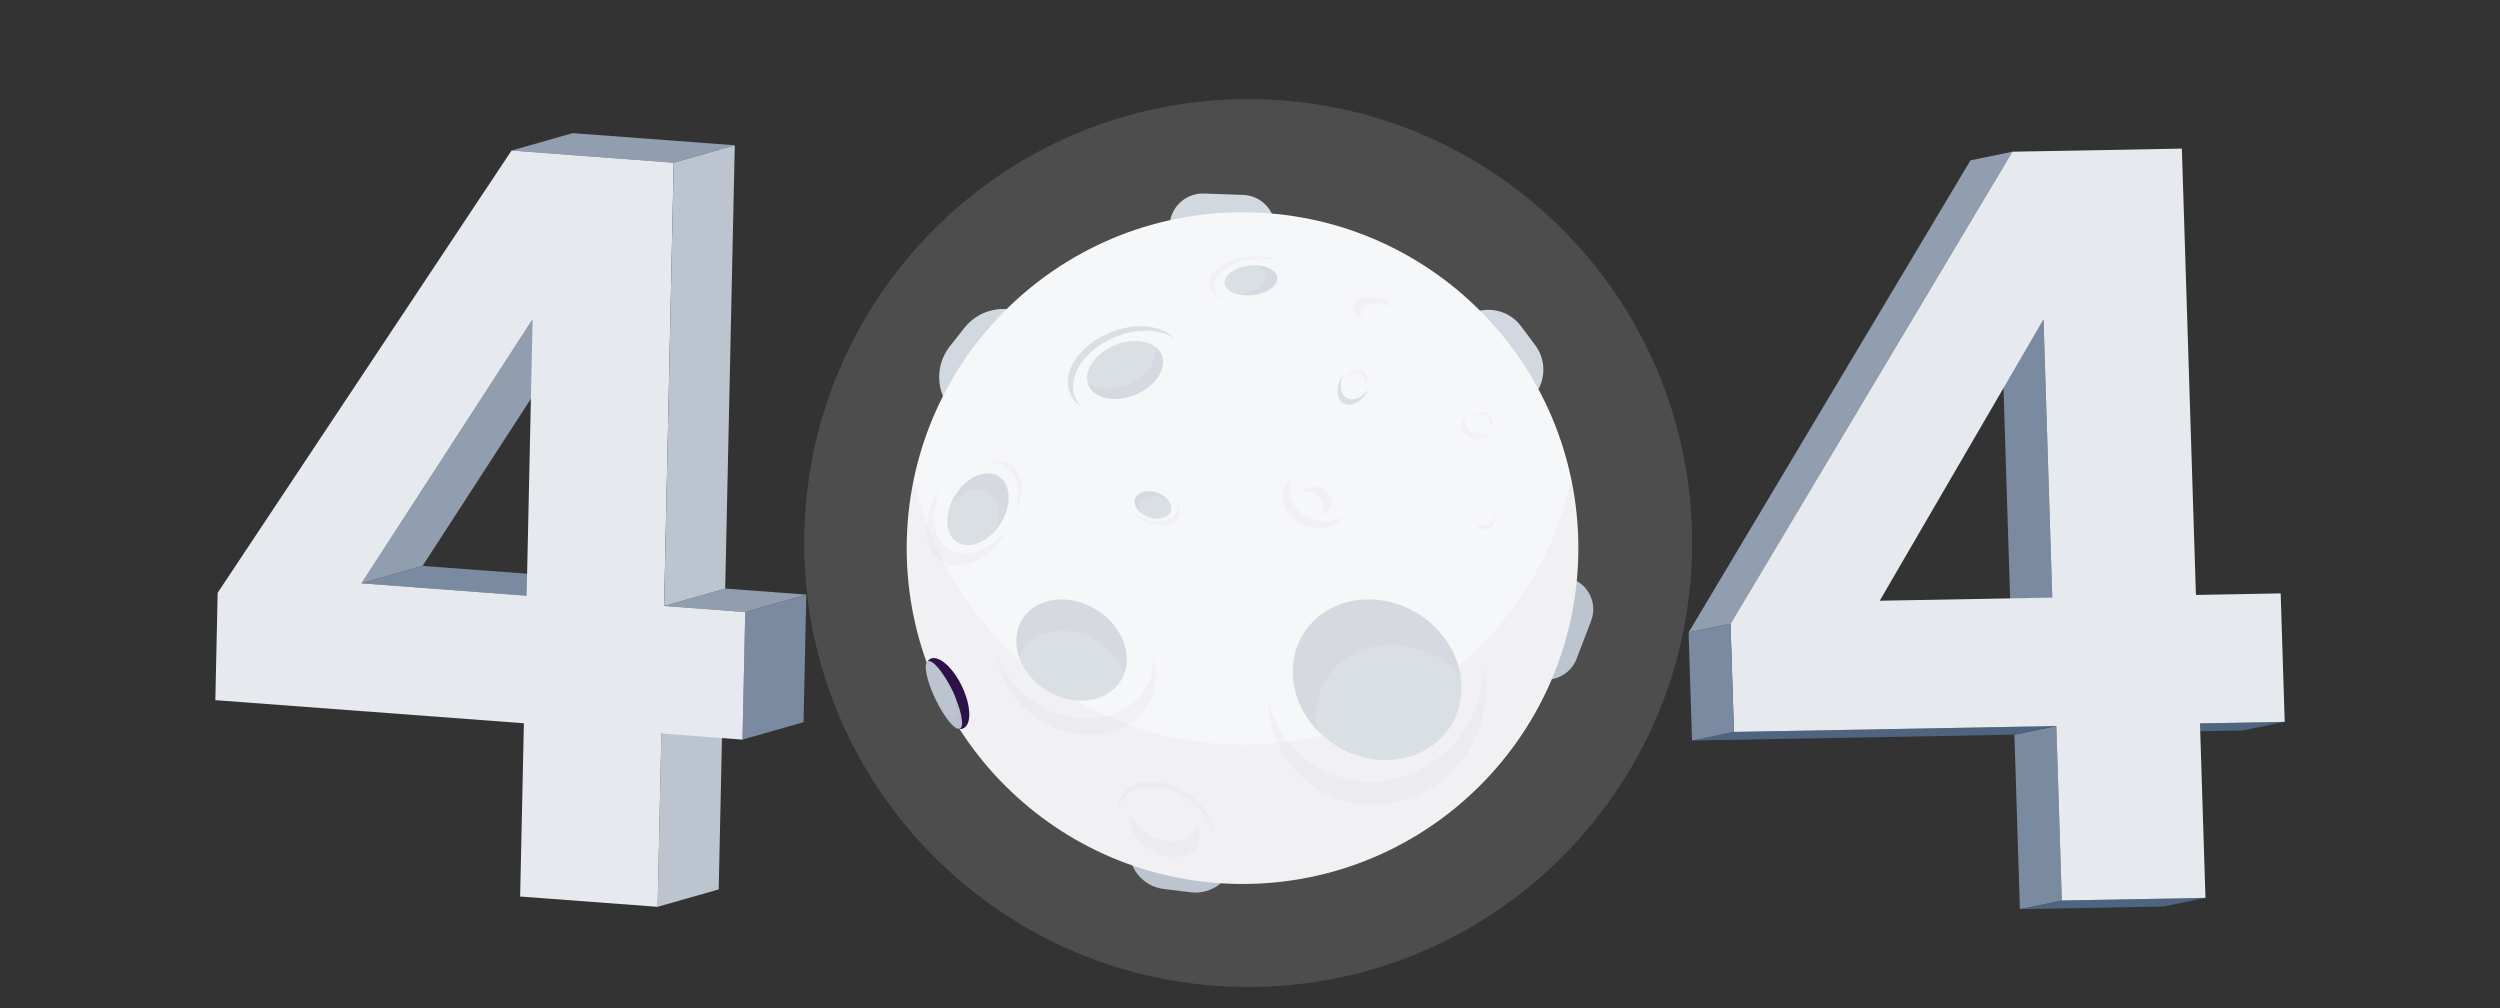 <svg width="100%" height="100%" viewBox="0 0 620 250" fill="none" xmlns="http://www.w3.org/2000/svg">
<rect x="0" y="0" width="620" height="250" fill="#333333" stroke="none"/>
<path d="M566.609 179.014L556.213 181.158L535.197 181.542L545.593 179.398L566.609 179.014Z" fill="#4E6481"/>
<path d="M508.964 148.198L498.568 150.342L496.393 81.322L506.789 79.178L508.964 148.198Z" fill="#7A8AA0"/>
<path d="M546.957 222.667L536.56 224.811L500.936 225.462L511.332 223.318L546.957 222.667Z" fill="#4E6481"/>
<path d="M511.332 223.318L500.936 225.462L499.572 182.193L509.968 180.049L511.332 223.318Z" fill="#7A8AA0"/>
<path d="M429.169 154.7L418.772 156.844L488.678 39.766L499.075 37.622L429.169 154.7Z" fill="#909EB0"/>
<path d="M509.968 180.049L499.572 182.193L419.618 183.654L430.014 181.511L509.968 180.049Z" fill="#4E6481"/>
<path d="M544.589 147.547L565.605 147.163L566.609 179.014L545.593 179.398L546.957 222.667L511.332 223.318L509.968 180.049L430.014 181.511L429.169 154.7L499.075 37.622L541.1 36.854L544.589 147.547ZM508.964 148.198L506.789 79.178L466.169 148.98L508.964 148.198Z" fill="#E6E9ED"/>
<path d="M430.014 181.511L419.618 183.654L418.772 156.844L429.169 154.7L430.014 181.511Z" fill="#7A8AA0"/>
<path d="M89.65 144.669L104.798 140.347L145.755 143.411L130.607 147.734L89.65 144.669Z" fill="#7A8AA0"/>
<path d="M132.089 79.193L147.237 74.87L104.798 140.347L89.65 144.669L132.089 79.193Z" fill="#909EB0"/>
<path d="M164.019 181.919L179.166 177.596L178.238 220.569L163.09 224.892L164.019 181.919Z" fill="#BCC4CF"/>
<path d="M184.815 151.79L199.963 147.467L199.28 179.101L184.132 183.423L184.815 151.79Z" fill="#7A8AA0"/>
<path d="M164.702 150.285L179.85 145.962L199.963 147.467L184.815 151.79L164.702 150.285Z" fill="#909EB0"/>
<path d="M126.858 37.339L142.006 33.017L182.226 36.026L167.079 40.349L126.858 37.339Z" fill="#909EB0"/>
<path d="M164.702 150.285L184.815 151.79L184.132 183.423L164.019 181.919L163.09 224.892L128.995 222.34L129.924 179.368L53.404 173.642L53.979 147.016L126.858 37.339L167.079 40.349L164.702 150.285ZM130.608 147.734L132.089 79.193L89.65 144.669L130.608 147.734Z" fill="#E6E9ED"/>
<path d="M167.079 40.349L182.226 36.026L179.85 145.962L164.702 150.284L167.079 40.349Z" fill="#BCC4CF"/>
<g opacity="0.125">
<path d="M419.644 134.667C419.644 195.474 370.351 244.77 309.541 244.77C248.733 244.77 199.437 195.474 199.437 134.667C199.437 73.857 248.733 24.563 309.541 24.563C370.351 24.563 419.644 73.857 419.644 134.667Z" fill="white"/>
</g>
<path d="M291.528 196.103L298.324 196.936C303.594 197.583 307.378 202.426 306.73 207.696L306.095 212.882C305.447 218.152 300.607 221.935 295.335 221.288L288.541 220.455C283.269 219.808 279.487 214.967 280.133 209.695L280.77 204.509C281.416 199.239 286.258 195.456 291.528 196.103Z" fill="#BCC4CF"/>
<path d="M368.069 154.643L371.697 145.166C373.272 141.055 377.924 138.978 382.036 140.553L389.997 143.602C394.108 145.175 396.186 149.827 394.612 153.938L390.985 163.415C389.41 167.527 384.757 169.602 380.646 168.028L372.685 164.98C368.572 163.407 366.496 158.755 368.069 154.643Z" fill="#BCC4CF"/>
<path d="M377.217 80.892L380.764 85.65C384.087 90.108 383.159 96.476 378.7 99.799L375.242 102.377C370.783 105.702 364.415 104.773 361.093 100.314L357.545 95.554C354.222 91.094 355.15 84.729 359.609 81.404L363.069 78.827C367.526 75.503 373.894 76.433 377.217 80.892Z" fill="#D2D8DF"/>
<path d="M298.532 48.003L308.325 48.34C312.82 48.496 316.372 52.303 316.218 56.798L315.934 64.97C315.778 69.464 311.974 73.017 307.478 72.861L297.685 72.523C293.19 72.369 289.638 68.563 289.794 64.065L290.076 55.896C290.232 51.4 294.036 47.849 298.532 48.003Z" fill="#D2D8DF"/>
<path d="M258.453 96.484L254.792 101.119C250.607 106.412 242.855 107.32 237.558 103.137C232.267 98.954 231.358 91.198 235.542 85.904L239.204 81.272C243.388 75.978 251.141 75.07 256.435 79.252C261.728 83.435 262.638 91.19 258.453 96.484Z" fill="#D2D8DF"/>
<path d="M391.432 135.937C391.432 181.932 354.145 219.222 308.147 219.222C262.149 219.222 224.861 181.932 224.861 135.937C224.861 89.939 262.149 52.65 308.147 52.65C354.145 52.65 391.432 89.939 391.432 135.937Z" fill="#F6F7F9"/>
<g opacity="0.15">
<path opacity="0.15" d="M308.147 184.686C268.073 184.686 234.618 156.377 226.665 118.669C225.49 124.239 224.861 130.013 224.861 135.937C224.861 181.932 262.149 219.222 308.147 219.222C354.145 219.222 391.432 181.932 391.432 135.937C391.432 130.013 390.805 124.239 389.63 118.669C381.677 156.377 348.223 184.686 308.147 184.686Z" fill="#2C1248"/>
</g>
<path d="M288.09 87.988C289.499 91.374 286.583 95.811 281.569 97.9C276.556 99.986 271.351 98.932 269.94 95.544C268.53 92.156 271.449 87.717 276.46 85.63C281.473 83.544 286.679 84.599 288.09 87.988Z" fill="#DADFE4"/>
<path d="M266.639 98.565C264.512 93.462 268.912 86.772 276.467 83.625C282.051 81.3 287.791 81.57 291.265 83.93C288.082 80.59 281.526 79.873 275.166 82.522C267.611 85.665 263.212 92.353 265.338 97.459C265.893 98.789 266.84 99.874 268.064 100.706C267.466 100.079 266.975 99.372 266.639 98.565Z" fill="#DADFE4"/>
<g opacity="0.15">
<path opacity="0.15" d="M288.09 87.988C287.745 87.161 287.175 86.477 286.438 85.942C287.399 89.258 284.532 93.379 279.757 95.368C275.966 96.948 272.066 96.726 269.779 95.06C269.826 95.222 269.875 95.385 269.939 95.544C271.35 98.932 276.556 99.986 281.569 97.9C286.58 95.811 289.499 91.374 288.09 87.988Z" fill="#2C1248"/>
</g>
<path d="M316.771 68.804C316.996 70.826 314.248 72.787 310.636 73.187C307.023 73.587 303.914 72.272 303.691 70.25C303.469 68.228 306.213 66.267 309.826 65.867C313.438 65.467 316.548 66.782 316.771 68.804Z" fill="#DADFE4"/>
<path d="M333.979 98.67C332.377 97.746 332.065 95.253 333.137 92.872C332.986 93.082 332.833 93.292 332.698 93.526C331.21 96.103 331.431 99.016 333.192 100.031C334.955 101.047 337.588 99.785 339.075 97.207C339.21 96.973 339.313 96.736 339.422 96.499C337.894 98.619 335.582 99.595 333.979 98.67Z" fill="#DADFE4"/>
<g opacity="0.15">
<path opacity="0.15" d="M301.217 71.263C300.857 68.028 305.256 64.887 311.04 64.247C313.487 63.978 315.785 64.201 317.654 64.792C315.602 63.784 312.715 63.324 309.584 63.669C303.801 64.31 299.403 67.449 299.763 70.685C299.967 72.55 301.717 74.036 304.263 74.839C302.523 73.989 301.381 72.746 301.217 71.263Z" fill="#2C1248"/>
</g>
<g opacity="0.15">
<path opacity="0.15" d="M316.771 68.804C316.581 67.057 314.225 65.839 311.255 65.8C312.893 66.295 314.021 67.236 314.152 68.422C314.375 70.441 311.628 72.404 308.015 72.804C307.528 72.859 307.051 72.878 306.589 72.872C307.742 73.221 309.144 73.353 310.636 73.187C314.248 72.787 316.996 70.826 316.771 68.804Z" fill="#2C1248"/>
</g>
<path d="M247.646 118.101C250.758 120.045 250.988 125.288 248.162 129.813C245.335 134.336 240.521 136.428 237.41 134.482C234.297 132.536 234.064 127.293 236.892 122.77C239.719 118.246 244.533 116.157 247.646 118.101Z" fill="#DADFE4"/>
<g opacity="0.15">
<path opacity="0.15" d="M249.448 115.778C252.766 117.854 253.466 122.915 251.428 127.876C254.271 122.892 253.916 117.305 250.524 115.185C248.766 114.088 246.528 114.128 244.33 115.08C246.174 114.658 247.964 114.853 249.448 115.778Z" fill="#2C1248"/>
</g>
<g opacity="0.15">
<path opacity="0.15" d="M235.312 136.218C231.048 133.555 230.444 126.714 233.684 120.399C233.339 120.862 233.002 121.34 232.687 121.844C228.499 128.545 228.841 136.313 233.452 139.195C238.064 142.076 245.194 138.978 249.382 132.278C249.697 131.773 249.98 131.259 250.243 130.746C245.989 136.428 239.575 138.883 235.312 136.218Z" fill="#2C1248"/>
</g>
<g opacity="0.15">
<path opacity="0.15" d="M247.646 118.101C244.533 116.157 239.719 118.246 236.892 122.77C236.45 123.48 236.091 124.204 235.798 124.932C238.63 121.797 242.46 120.556 245.085 122.198C247.71 123.839 248.277 127.826 246.697 131.746C247.223 131.163 247.721 130.521 248.162 129.813C250.99 125.288 250.758 120.045 247.646 118.101Z" fill="#2C1248"/>
</g>
<path d="M271.967 151.24C278.707 155.453 281.381 163.334 277.939 168.845C274.496 174.355 266.24 175.405 259.498 171.193C252.756 166.982 250.084 159.1 253.527 153.589C256.969 148.079 265.226 147.028 271.967 151.24Z" fill="#DADFE4"/>
<g opacity="0.15">
<path opacity="0.15" d="M253.527 161.319C256.969 155.808 265.226 154.754 271.967 158.968C275.31 161.057 277.646 164.049 278.741 167.205C280.817 161.861 278.066 155.052 271.967 151.24C265.226 147.028 256.969 148.079 253.527 153.589C251.791 156.367 251.613 159.747 252.724 162.958C252.944 162.395 253.2 161.844 253.527 161.319Z" fill="#2C1248"/>
</g>
<g opacity="0.15">
<path opacity="0.15" d="M285.928 162.758C286.054 165.515 285.47 168.228 284.069 170.656C279.427 178.697 267.69 180.611 257.856 174.931C252.463 171.818 248.777 167.069 247.297 162.089C247.585 168.455 251.699 175.068 258.561 179.03C268.398 184.709 280.133 182.795 284.776 174.757C286.873 171.124 287.147 166.863 285.928 162.758Z" fill="#2C1248"/>
</g>
<g opacity="0.15">
<path opacity="0.15" d="M278.235 198.63C280.875 194.405 287.897 194.03 293.921 197.797C298.074 200.391 300.664 204.272 301.011 207.818C301.34 203.924 298.647 199.304 293.921 196.35C287.897 192.587 280.875 192.96 278.235 197.183C277.415 198.496 277.115 200.026 277.271 201.624C277.363 200.555 277.668 199.537 278.235 198.63Z" fill="#2C1248"/>
</g>
<g opacity="0.15">
<path opacity="0.15" d="M296.832 204.499C296.72 205.089 296.545 205.657 296.224 206.172C294.281 209.281 289.11 209.556 284.676 206.786C282.489 205.417 280.898 203.564 280.071 201.664C279.506 204.634 281.487 208.33 285.189 210.641C289.623 213.414 294.793 213.139 296.737 210.028C297.721 208.452 297.683 206.451 296.832 204.499Z" fill="#2C1248"/>
</g>
<path d="M351.73 152.244C361.823 158.551 365.439 170.975 359.806 179.991C354.172 189.007 341.421 191.202 331.328 184.895C321.234 178.587 317.62 166.166 323.251 157.15C328.886 148.133 341.637 145.938 351.73 152.244Z" fill="#DADFE4"/>
<g opacity="0.15">
<path opacity="0.15" d="M328.88 168.43C334.514 159.414 347.263 157.217 357.356 163.525C359.192 164.671 360.803 166.024 362.193 167.517C361.233 161.607 357.579 155.899 351.73 152.244C341.637 145.938 328.886 148.133 323.252 157.15C318.642 164.526 320.232 174.183 326.492 180.906C325.795 176.615 326.511 172.221 328.88 168.43Z" fill="#2C1248"/>
</g>
<g opacity="0.15">
<path opacity="0.15" d="M367.943 165.022C367.984 170.253 366.568 175.608 363.55 180.436C355.386 193.502 338.622 197.753 326.107 189.932C319.93 186.07 315.948 179.991 314.475 173.253C314.543 182.173 318.856 190.724 326.745 195.656C339.26 203.476 356.023 199.226 364.189 186.159C368.324 179.544 369.456 171.937 367.943 165.022Z" fill="#2C1248"/>
</g>
<path d="M290.35 126.758C289.766 128.441 287.31 129.115 284.866 128.267C282.423 127.418 280.915 125.367 281.499 123.686C282.083 122.004 284.537 121.329 286.982 122.177C289.426 123.026 290.934 125.078 290.35 126.758Z" fill="#DADFE4"/>
<g opacity="0.15">
<path opacity="0.15" d="M291.442 124.011C291.926 124.942 292.065 125.929 291.75 126.836C290.959 129.116 287.633 130.03 284.319 128.88C282.792 128.35 281.538 127.47 280.704 126.454C281.436 127.863 282.965 129.146 284.96 129.838C288.271 130.989 291.599 130.075 292.39 127.795C292.817 126.567 292.414 125.197 291.442 124.011Z" fill="#2C1248"/>
</g>
<g opacity="0.15">
<path opacity="0.15" d="M282.649 124.878C283.233 123.197 285.687 122.521 288.131 123.371C288.798 123.601 289.387 123.929 289.892 124.31C289.294 123.418 288.276 122.626 286.982 122.177C284.537 121.329 282.083 122.004 281.499 123.686C281.075 124.908 281.764 126.319 283.106 127.329C282.576 126.539 282.373 125.668 282.649 124.878Z" fill="#2C1248"/>
</g>
<g opacity="0.15">
<path opacity="0.15" d="M327.375 120.927C325.645 120.326 323.868 120.764 322.895 121.878C323.632 121.752 324.444 121.807 325.244 122.085C327.411 122.836 328.662 124.914 328.031 126.725C327.909 127.08 327.72 127.398 327.485 127.676C328.731 127.449 329.768 126.7 330.161 125.57C330.789 123.758 329.542 121.68 327.375 120.927Z" fill="#2C1248"/>
</g>
<g opacity="0.15">
<path opacity="0.15" d="M326.148 128.939C321.718 127.724 318.951 123.737 319.967 120.037C320.146 119.385 320.445 118.795 320.815 118.257C319.601 119.094 318.699 120.269 318.306 121.698C317.287 125.398 320.055 129.385 324.485 130.603C328.122 131.601 331.719 130.402 333.464 127.9C331.54 129.212 328.85 129.683 326.148 128.939Z" fill="#2C1248"/>
</g>
<g opacity="0.15">
<path opacity="0.15" d="M370.659 127.283C370.699 127.937 370.498 128.648 370.023 129.254C369.11 130.418 367.582 130.743 366.609 129.979C366.423 129.833 366.273 129.657 366.155 129.461C366.209 130.03 366.435 130.552 366.881 130.9C367.852 131.662 369.381 131.337 370.294 130.176C371.014 129.258 371.114 128.11 370.659 127.283Z" fill="#2C1248"/>
</g>
<g opacity="0.15">
<path opacity="0.15" d="M334.653 93.089C335.974 92.248 337.613 92.464 338.314 93.566C338.661 94.115 338.712 94.775 338.515 95.408C339.177 94.56 339.328 93.471 338.802 92.645C338.101 91.543 336.462 91.327 335.141 92.167C334.477 92.589 334.05 93.201 333.847 93.839C334.069 93.56 334.324 93.297 334.653 93.089Z" fill="#2C1248"/>
</g>
<g opacity="0.15">
<path opacity="0.15" d="M370.015 103.825C369.626 102.577 368.099 101.946 366.605 102.413C365.959 102.615 365.442 102.995 365.074 103.456C365.346 103.263 365.647 103.097 365.991 102.99C367.484 102.523 369.012 103.154 369.403 104.402C369.625 105.115 369.419 105.868 368.932 106.474C369.847 105.832 370.317 104.789 370.015 103.825Z" fill="#2C1248"/>
</g>
<g opacity="0.15">
<path opacity="0.15" d="M337.379 77.31C337.721 75.631 340.466 74.777 343.51 75.398C344.331 75.567 345.081 75.829 345.743 76.149C344.905 75.165 343.369 74.316 341.504 73.935C338.461 73.313 335.716 74.169 335.373 75.847C335.124 77.076 336.241 78.396 338.046 79.263C337.511 78.64 337.246 77.962 337.379 77.31Z" fill="#2C1248"/>
</g>
<path d="M238.569 170.219C236.299 165.462 232.769 162.384 230.712 163.395C230.296 163.598 230.139 163.971 230.06 164.025C231.431 164.495 234.217 167.204 236.228 171.415C238.162 175.468 237.906 179.232 237.536 180.719C238.284 180.979 238.883 180.646 238.934 180.622C241.004 179.636 240.84 174.978 238.569 170.219Z" fill="#2C1248"/>
<path d="M236.192 171.342C238.392 175.951 239.231 180.139 238.066 180.694C236.902 181.25 234.174 177.965 231.976 173.356C229.774 168.746 228.937 164.56 230.101 164.005C231.265 163.449 233.992 166.734 236.192 171.342Z" fill="#BCC4CF"/>
<g opacity="0.15">
<path opacity="0.15" d="M236.192 171.342C235.978 170.893 235.755 170.468 235.533 170.047C237.273 174.105 237.866 177.568 236.813 178.071C235.763 178.572 233.444 175.933 231.383 172.028C231.57 172.467 231.762 172.905 231.978 173.356C234.175 177.965 236.902 181.25 238.066 180.694C239.231 180.137 238.392 175.951 236.192 171.342Z" fill="#2C1248"/>
</g>
<g opacity="0.15">
<path opacity="0.15" d="M368.729 107.636C366.47 108.367 364.13 107.392 363.501 105.455C363.15 104.374 363.423 103.233 364.114 102.298C362.829 103.307 362.21 104.878 362.68 106.322C363.306 108.259 365.647 109.234 367.906 108.503C368.904 108.177 369.701 107.568 370.247 106.828C369.811 107.171 369.3 107.449 368.729 107.636Z" fill="#2C1248"/>
</g>
</svg>
